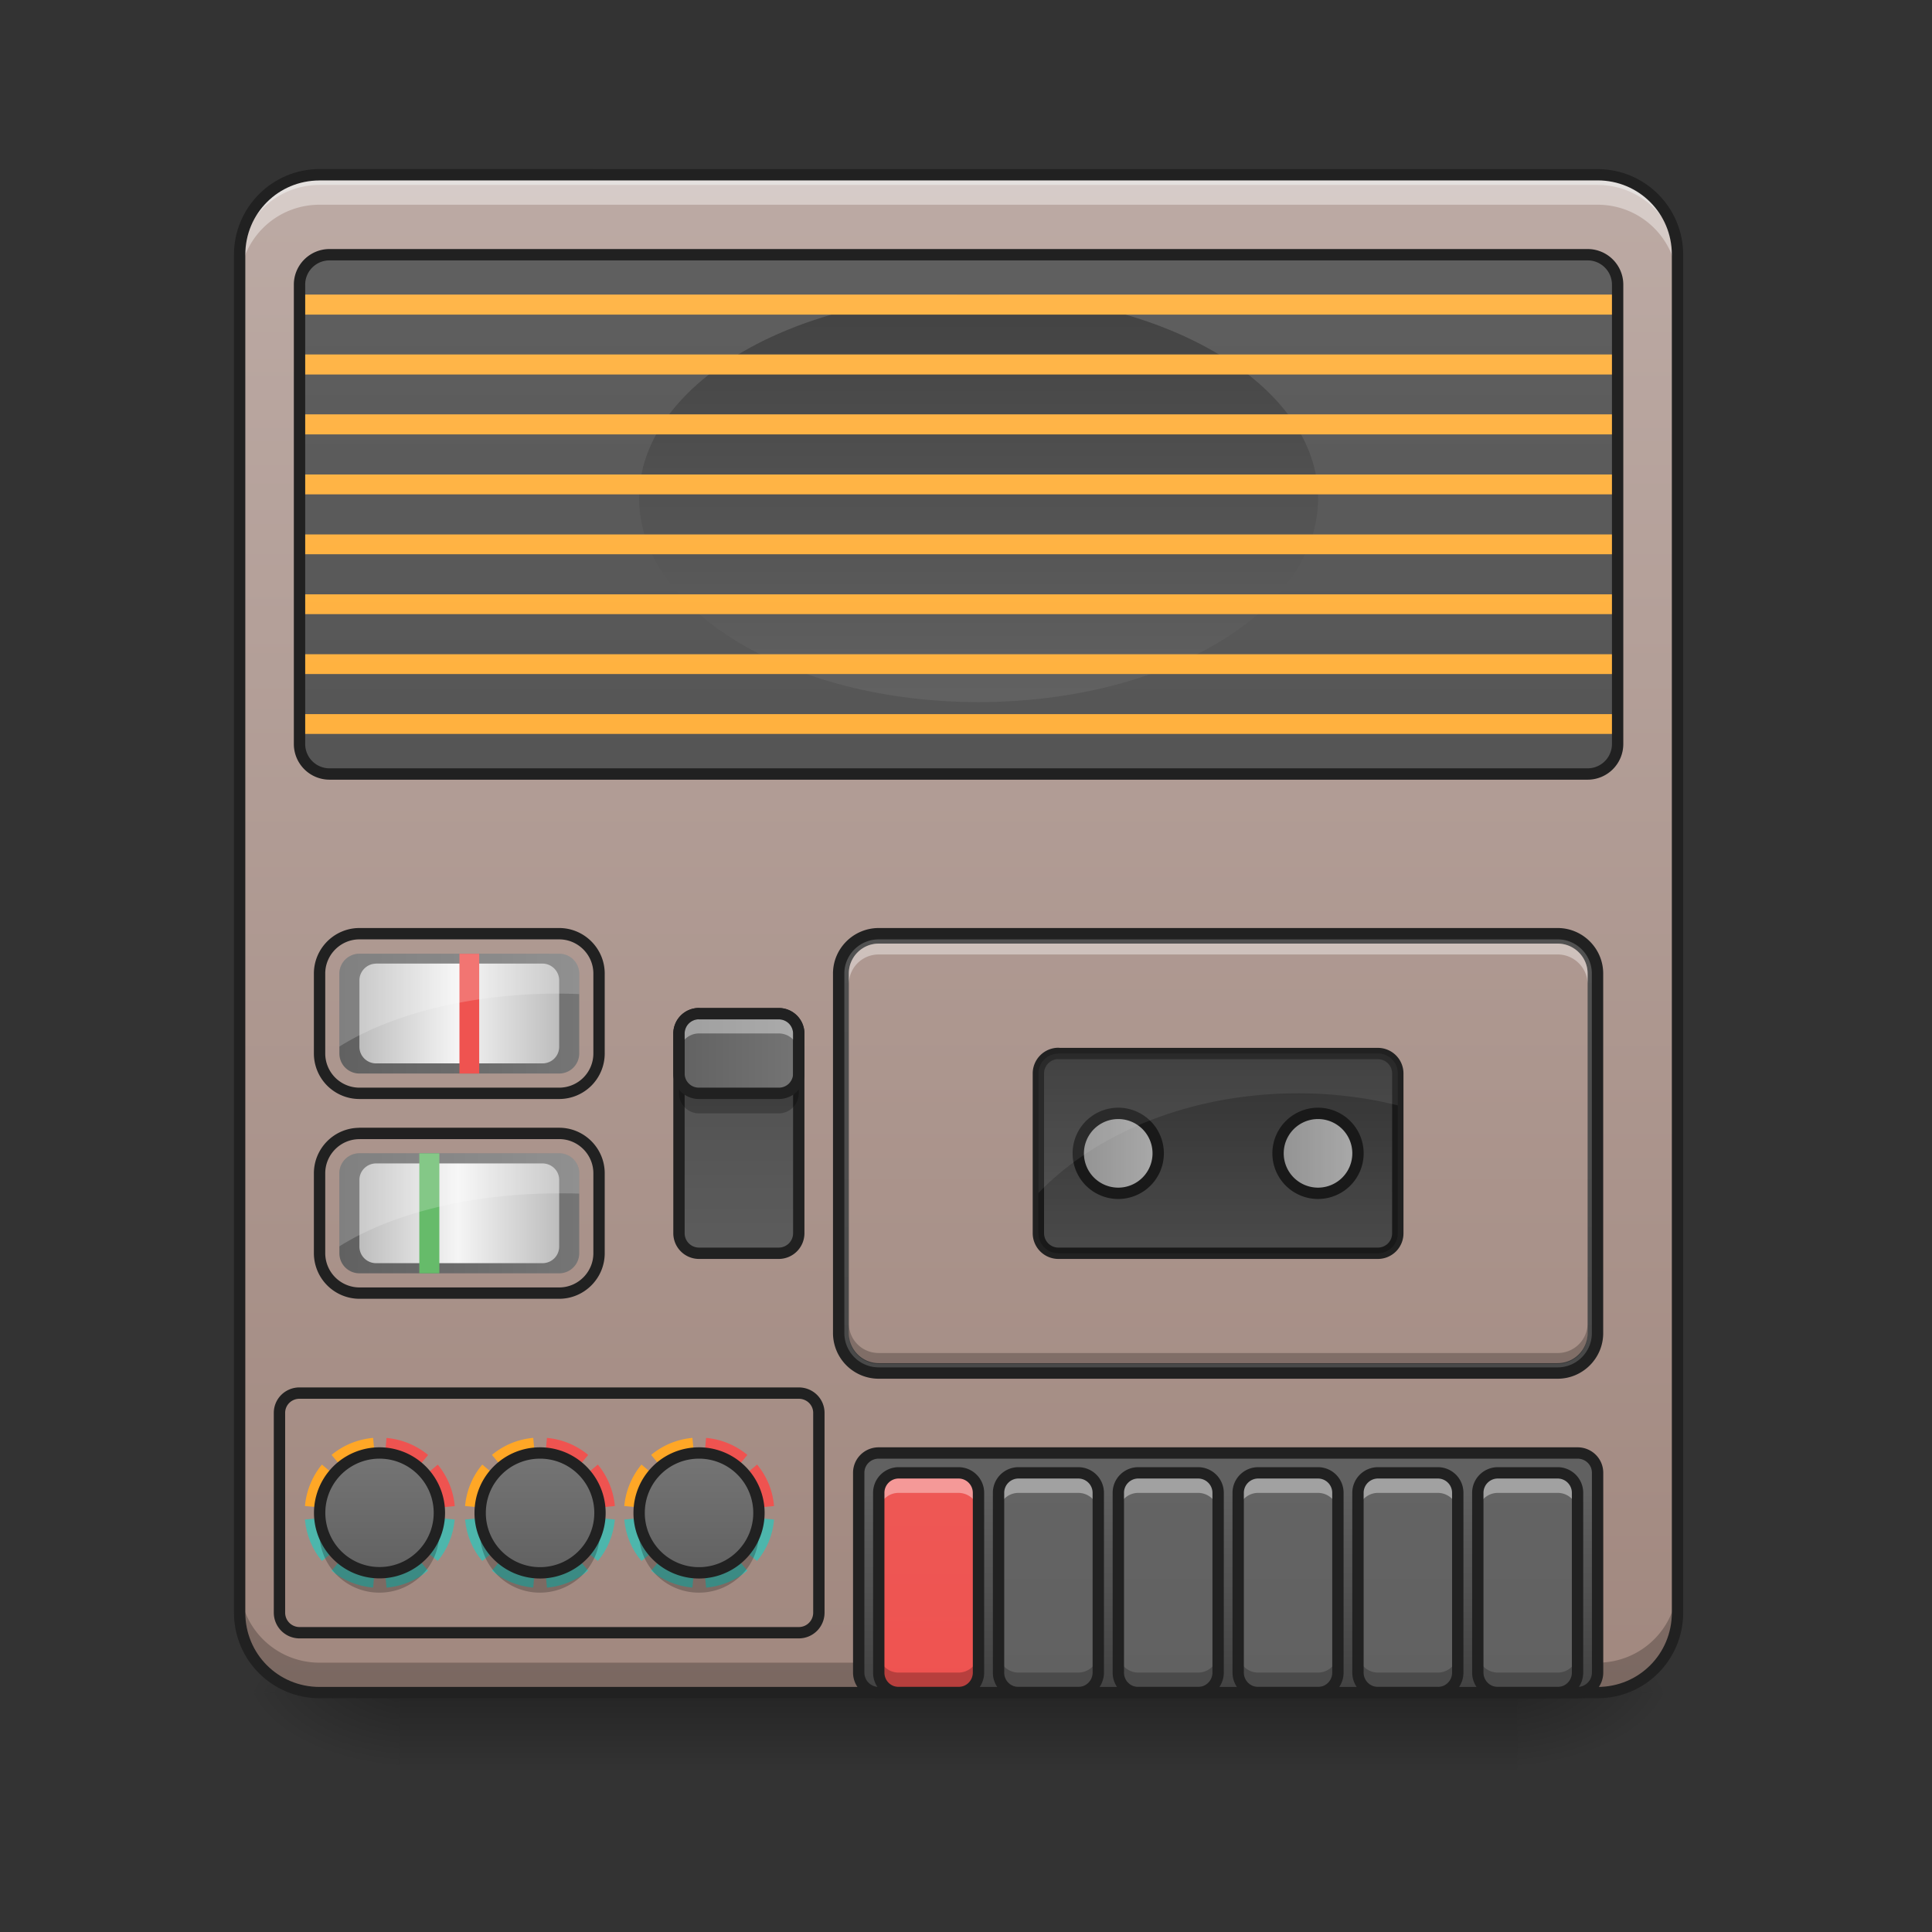 <svg height="32pt" viewBox="0 0 32 32" width="32pt" xmlns="http://www.w3.org/2000/svg" xmlns:xlink="http://www.w3.org/1999/xlink"><rect x="0" y="0" width="32" height="32" fill="#333333" stroke="none"/><linearGradient id="a" gradientUnits="userSpaceOnUse" x1="15.875" x2="15.875" y1="28.033" y2="29.356"><stop offset="0" stop-opacity=".275"/><stop offset="1" stop-opacity="0"/></linearGradient><linearGradient id="b"><stop offset="0" stop-opacity=".314"/><stop offset=".222" stop-opacity=".275"/><stop offset="1" stop-opacity="0"/></linearGradient><radialGradient id="c" cx="450.909" cy="189.579" gradientTransform="matrix(0 -.078 -.141 0 51.47 63.595)" gradientUnits="userSpaceOnUse" r="21.167" xlink:href="#b"/><radialGradient id="d" cx="450.909" cy="189.579" gradientTransform="matrix(0 .078 .141 0 -19.716 -7.527)" gradientUnits="userSpaceOnUse" r="21.167" xlink:href="#b"/><radialGradient id="e" cx="450.909" cy="189.579" gradientTransform="matrix(0 -.078 .141 0 -19.716 63.595)" gradientUnits="userSpaceOnUse" r="21.167" xlink:href="#b"/><radialGradient id="f" cx="450.909" cy="189.579" gradientTransform="matrix(0 .078 -.141 0 51.47 -7.527)" gradientUnits="userSpaceOnUse" r="21.167" xlink:href="#b"/><linearGradient id="g"><stop offset="0" stop-color="#bcaaa4"/><stop offset="1" stop-color="#a1887f"/></linearGradient><linearGradient id="h" gradientUnits="userSpaceOnUse" x1="15.214" x2="15.214" xlink:href="#g" y1="2.897" y2="28.033"/><linearGradient id="i"><stop offset="0" stop-color="#424242"/><stop offset="1" stop-color="#616161"/></linearGradient><linearGradient id="j" gradientUnits="userSpaceOnUse" x1="11.245" x2="11.245" xlink:href="#i" y1="28.034" y2="2.898"/><linearGradient id="k" gradientUnits="userSpaceOnUse" x1="20.505" x2="20.505" xlink:href="#i" y1="28.033" y2="24.725"/><linearGradient id="l" gradientUnits="userSpaceOnUse" x1="14.222" x2="14.222" y1="28.033" y2="2.897"><stop offset="0" stop-color="#ef5350"/><stop offset="1" stop-color="#e57373"/></linearGradient><linearGradient id="m"><stop offset="0" stop-color="#616161"/><stop offset="1" stop-color="#757575"/></linearGradient><linearGradient id="n" gradientUnits="userSpaceOnUse" x1="16.207" x2="16.207" xlink:href="#m" y1="28.033" y2="2.897"/><linearGradient id="o" gradientUnits="userSpaceOnUse" x1="18.192" x2="18.192" xlink:href="#m" y1="28.033" y2="2.897"/><linearGradient id="p" gradientUnits="userSpaceOnUse" x1="20.176" x2="20.176" xlink:href="#m" y1="28.033" y2="2.897"/><linearGradient id="q" gradientUnits="userSpaceOnUse" x1="22.161" x2="22.161" xlink:href="#m" y1="28.033" y2="2.897"/><linearGradient id="r" gradientUnits="userSpaceOnUse" x1="24.145" x2="24.145" xlink:href="#m" y1="28.033" y2="2.897"/><linearGradient id="s" gradientTransform="matrix(.059 0 0 .057 1.689 21.772)" gradientUnits="userSpaceOnUse" x1="150.225" x2="150.225" xlink:href="#g" y1="-332.179" y2="110.204"/><linearGradient id="t" gradientUnits="userSpaceOnUse" x1="20.836" x2="20.836" xlink:href="#i" y1="17.449" y2="20.757"/><linearGradient id="u" gradientUnits="userSpaceOnUse" x1="15.875" x2="15.875" xlink:href="#i" y1="28.033" y2="2.897"/><linearGradient id="v" gradientUnits="userSpaceOnUse" x1="15.874" x2="15.874" xlink:href="#i" y1="4.881" y2="11.495"/><linearGradient id="w" gradientUnits="userSpaceOnUse" x1="15.875" x2="15.875" y1="2.897" y2="28.033"><stop offset="0" stop-color="#ffb74d"/><stop offset="1" stop-color="#ffa726"/></linearGradient><linearGradient id="x" gradientUnits="userSpaceOnUse" x1="5.953" x2="5.953" xlink:href="#m" y1="26.048" y2="24.064"/><linearGradient id="y" gradientUnits="userSpaceOnUse" x1="8.613" x2="8.613" xlink:href="#m" y1="26.048" y2="24.064"/><linearGradient id="z" gradientUnits="userSpaceOnUse" x1="11.245" x2="11.245" xlink:href="#m" y1="26.048" y2="24.064"/><linearGradient id="A" gradientUnits="userSpaceOnUse" x1="12.237" x2="12.237" y1="20.757" y2="16.788"><stop offset="0" stop-color="#e0e0e0"/><stop offset="1" stop-color="#bdbdbd"/></linearGradient><linearGradient id="B" gradientUnits="userSpaceOnUse" x1="11.151" x2="13.323" xlink:href="#m" y1="17.449" y2="17.449"/><linearGradient id="C"><stop offset="0" stop-color="#bdbdbd"/><stop offset="1" stop-color="#e0e0e0"/></linearGradient><linearGradient id="D" gradientUnits="userSpaceOnUse" x1="21.073" x2="22.583" xlink:href="#C" y1="19.103" y2="19.103"/><linearGradient id="E" gradientUnits="userSpaceOnUse" x1="17.766" x2="19.276" xlink:href="#C" y1="19.103" y2="19.103"/><linearGradient id="F" gradientUnits="userSpaceOnUse" x1="5.622" x2="9.591" xlink:href="#m" y1="16.788" y2="16.788"/><linearGradient id="G"><stop offset="0" stop-color="#bdbdbd"/><stop offset=".493" stop-color="#f5f5f5"/><stop offset="1" stop-color="#bdbdbd"/></linearGradient><linearGradient id="H" gradientUnits="userSpaceOnUse" x1="5.953" x2="9.26" xlink:href="#G" y1="16.788" y2="16.788"/><linearGradient id="I" gradientUnits="userSpaceOnUse" x1="5.622" x2="9.591" xlink:href="#m" y1="20.095" y2="20.095"/><linearGradient id="J" gradientUnits="userSpaceOnUse" x1="5.953" x2="9.26" xlink:href="#G" y1="20.095" y2="20.095"/><path d="m6.613 28.035h18.524v1.32h-18.524zm0 0" fill="url(#a)"/><path d="m25.137 28.035h2.648v-1.324h-2.648zm0 0" fill="url(#c)"/><path d="m6.613 28.035h-2.643v1.32h2.644zm0 0" fill="url(#d)"/><path d="m6.613 28.035h-2.643v-1.324h2.644zm0 0" fill="url(#e)"/><path d="m25.137 28.035h2.648v1.32h-2.648zm0 0" fill="url(#f)"/><path d="m5.293 2.895h21.168c.73 0 1.324.593 1.324 1.324v22.491c0 .73-.594 1.324-1.324 1.324h-21.168c-.73 0-1.324-.594-1.324-1.324v-22.491c0-.73.594-1.324 1.324-1.324zm0 0" fill="url(#h)"/><path d="m5.293 2.895a1.32 1.32 0 0 0 -1.324 1.324v.164c0-.73.59-1.32 1.324-1.32h21.168c.734 0 1.324.59 1.324 1.32v-.164a1.32 1.32 0 0 0 -1.324-1.324zm0 0" fill="#e6e6e6" fill-opacity=".588"/><path d="m14.555 15.465h11.245c.363 0 .66.297.66.66v5.957c0 .363-.297.66-.66.66h-11.245a.663.663 0 0 1 -.664-.66v-5.957c0-.363.296-.66.664-.66zm0 0" fill="url(#j)"/><path d="m5.293 2.895a1.32 1.32 0 0 0 -1.324 1.324v.496c0-.735.59-1.324 1.324-1.324h21.168c.734 0 1.324.59 1.324 1.324v-.496a1.32 1.32 0 0 0 -1.324-1.324zm0 0" fill="#fff" fill-opacity=".392"/><path d="m5.293 28.035a1.32 1.32 0 0 1 -1.324-1.324v-.496c0 .734.59 1.324 1.324 1.324h21.168a1.32 1.32 0 0 0 1.324-1.324v.496a1.32 1.32 0 0 1 -1.324 1.324zm0 0" fill-opacity=".235"/><path d="m5.293 2.8c-.785 0-1.418.638-1.418 1.419v22.491c0 .785.633 1.418 1.418 1.418h21.168c.785 0 1.418-.633 1.418-1.418v-22.491c0-.782-.633-1.418-1.418-1.418zm0 .188h21.168c.684 0 1.23.547 1.23 1.23v22.493c0 .684-.546 1.23-1.23 1.23h-21.168c-.684 0-1.23-.546-1.23-1.23v-22.492c0-.684.546-1.23 1.23-1.23zm0 0" fill="#212121"/><path d="m14.555 24.066h11.574c.183 0 .332.145.332.329v3.308a.332.332 0 0 1 -.332.332h-11.574a.332.332 0 0 1 -.332-.332v-3.308c0-.184.148-.329.332-.329zm0 0" fill="url(#k)"/><path d="m14.883 24.395h.992c.184 0 .332.148.332.332v2.976a.332.332 0 0 1 -.332.332h-.992a.33.33 0 0 1 -.328-.332v-2.976a.33.33 0 0 1 .328-.332zm0 0" fill="url(#l)"/><path d="m14.883 24.395a.328.328 0 0 0 -.328.332v.332c0-.184.144-.332.328-.332h.992c.184 0 .332.148.332.332v-.332a.332.332 0 0 0 -.332-.332zm0 0" fill="#fff" fill-opacity=".392"/><path d="m14.883 28.035a.328.328 0 0 1 -.328-.332v-.332c0 .184.144.332.328.332h.992a.332.332 0 0 0 .332-.332v.332a.332.332 0 0 1 -.332.332zm0 0" fill-opacity=".235"/><path d="m14.883 24.395h.992c.184 0 .332.148.332.332v2.976a.332.332 0 0 1 -.332.332h-.992a.33.33 0 0 1 -.328-.332v-2.976a.33.33 0 0 1 .328-.332zm0 0" fill="none" stroke="#212121" stroke-linecap="round" stroke-linejoin="round" stroke-width=".188"/><path d="m16.867 24.395h.992c.184 0 .332.148.332.332v2.976a.332.332 0 0 1 -.332.332h-.992a.33.33 0 0 1 -.328-.332v-2.976a.33.33 0 0 1 .328-.332zm0 0" fill="url(#n)"/><path d="m16.867 24.395a.33.33 0 0 0 -.328.332v.332a.33.33 0 0 1 .328-.332h.992c.184 0 .332.148.332.332v-.332a.332.332 0 0 0 -.332-.332zm0 0" fill="#fff" fill-opacity=".392"/><path d="m16.867 28.035a.33.33 0 0 1 -.328-.332v-.332a.33.33 0 0 0 .328.332h.992a.332.332 0 0 0 .332-.332v.332a.332.332 0 0 1 -.332.332zm0 0" fill-opacity=".235"/><path d="m16.867 24.395h.992c.184 0 .332.148.332.332v2.976a.332.332 0 0 1 -.332.332h-.992a.33.33 0 0 1 -.328-.332v-2.976a.33.33 0 0 1 .328-.332zm0 0" fill="none" stroke="#212121" stroke-linecap="round" stroke-linejoin="round" stroke-width=".188"/><path d="m18.852 24.395h.992c.183 0 .332.148.332.332v2.976a.332.332 0 0 1 -.332.332h-.992a.33.33 0 0 1 -.329-.332v-2.976a.33.33 0 0 1 .329-.332zm0 0" fill="url(#o)"/><path d="m18.852 24.395a.33.33 0 0 0 -.329.332v.332a.33.33 0 0 1 .329-.332h.992c.183 0 .332.148.332.332v-.332a.332.332 0 0 0 -.332-.332zm0 0" fill="#fff" fill-opacity=".392"/><path d="m18.852 28.035a.33.33 0 0 1 -.329-.332v-.332a.33.33 0 0 0 .329.332h.992a.332.332 0 0 0 .332-.332v.332a.332.332 0 0 1 -.332.332zm0 0" fill-opacity=".235"/><path d="m18.852 24.395h.992c.183 0 .332.148.332.332v2.976a.332.332 0 0 1 -.332.332h-.992a.33.33 0 0 1 -.329-.332v-2.976a.33.33 0 0 1 .329-.332zm0 0" fill="none" stroke="#212121" stroke-linecap="round" stroke-linejoin="round" stroke-width=".188"/><path d="m20.84 24.395h.992a.33.33 0 0 1 .328.332v2.976a.33.33 0 0 1 -.328.332h-.992a.332.332 0 0 1 -.332-.332v-2.976c0-.184.148-.332.332-.332zm0 0" fill="url(#p)"/><path d="m20.84 24.395a.332.332 0 0 0 -.332.332v.332c0-.184.148-.332.332-.332h.992a.33.33 0 0 1 .328.332v-.332a.33.33 0 0 0 -.328-.332zm0 0" fill="#fff" fill-opacity=".392"/><path d="m20.84 28.035a.332.332 0 0 1 -.332-.332v-.332c0 .184.148.332.332.332h.992a.33.33 0 0 0 .328-.332v.332a.33.33 0 0 1 -.328.332zm0 0" fill-opacity=".235"/><path d="m20.84 24.395h.992a.33.33 0 0 1 .328.332v2.976a.33.33 0 0 1 -.328.332h-.992a.332.332 0 0 1 -.332-.332v-2.976c0-.184.148-.332.332-.332zm0 0" fill="none" stroke="#212121" stroke-linecap="round" stroke-linejoin="round" stroke-width=".188"/><path d="m22.824 24.395h.992a.33.33 0 0 1 .329.332v2.976a.33.33 0 0 1 -.329.332h-.992a.332.332 0 0 1 -.332-.332v-2.976c0-.184.149-.332.332-.332zm0 0" fill="url(#q)"/><path d="m22.824 24.395a.332.332 0 0 0 -.332.332v.332c0-.184.149-.332.332-.332h.992a.33.33 0 0 1 .329.332v-.332a.33.33 0 0 0 -.329-.332zm0 0" fill="#fff" fill-opacity=".392"/><path d="m22.824 28.035a.332.332 0 0 1 -.332-.332v-.332c0 .184.149.332.332.332h.992a.33.33 0 0 0 .329-.332v.332a.33.33 0 0 1 -.329.332zm0 0" fill-opacity=".235"/><path d="m22.824 24.395h.992a.33.33 0 0 1 .329.332v2.976a.33.33 0 0 1 -.329.332h-.992a.332.332 0 0 1 -.332-.332v-2.976c0-.184.149-.332.332-.332zm0 0" fill="none" stroke="#212121" stroke-linecap="round" stroke-linejoin="round" stroke-width=".188"/><path d="m24.809 24.395h.992a.33.33 0 0 1 .328.332v2.976a.33.33 0 0 1 -.328.332h-.992a.332.332 0 0 1 -.332-.332v-2.976c0-.184.148-.332.332-.332zm0 0" fill="url(#r)"/><path d="m24.809 24.395a.332.332 0 0 0 -.332.332v.332c0-.184.148-.332.332-.332h.992c.183 0 .328.148.328.332v-.332a.328.328 0 0 0 -.328-.332zm0 0" fill="#fff" fill-opacity=".392"/><path d="m24.809 28.035a.332.332 0 0 1 -.332-.332v-.332c0 .184.148.332.332.332h.992a.328.328 0 0 0 .328-.332v.332a.328.328 0 0 1 -.328.332zm0 0" fill-opacity=".235"/><g fill="none" stroke="#212121" stroke-linecap="round" stroke-width=".188"><path d="m24.809 24.395h.992a.33.33 0 0 1 .328.332v2.976a.33.33 0 0 1 -.328.332h-.992a.332.332 0 0 1 -.332-.332v-2.976c0-.184.148-.332.332-.332zm0 0" stroke-linejoin="round"/><path d="m14.555 24.066h11.574c.184 0 .332.145.332.329v3.308a.332.332 0 0 1 -.332.332h-11.574a.332.332 0 0 1 -.332-.332v-3.308c0-.184.148-.329.332-.329zm0 0" stroke-linejoin="round"/><path d="m14.555 15.465h11.245c.363 0 .66.297.66.66v5.957c0 .363-.297.66-.66.66h-11.245a.663.663 0 0 1 -.664-.66v-5.957c0-.363.297-.66.664-.66zm0 0"/></g><path d="m14.555 15.629h11.245c.273 0 .496.223.496.496v5.957a.497.497 0 0 1 -.496.496h-11.245a.497.497 0 0 1 -.496-.496v-5.957c0-.273.222-.496.496-.496zm0 0" fill="url(#s)"/><path d="m17.531 17.45h5.293a.33.33 0 0 1 .328.331v2.645a.33.33 0 0 1 -.328.332h-5.293a.332.332 0 0 1 -.332-.332v-2.646c0-.183.149-.332.332-.332zm0 0" fill="url(#t)"/><path d="m5.457 4.219h20.84c.273 0 .496.222.496.496v7.61a.497.497 0 0 1 -.496.495h-20.84a.497.497 0 0 1 -.496-.496v-7.61c0-.273.223-.495.496-.495zm0 0" fill="url(#u)"/><path d="m16.207 4.879c3.105 0 5.625 1.512 5.625 3.375s-2.52 3.375-5.625 3.375-5.621-1.512-5.621-3.375 2.516-3.375 5.621-3.375zm0 0" fill="url(#v)"/><path d="m4.96 4.879v.332h21.833v-.332zm0 .992v.332h21.833v-.332zm0 .992v.332h21.833v-.332zm0 .996v.329h21.833v-.329zm0 .993v.328h21.833v-.328zm0 .992v.328h21.833v-.328zm0 .992v.328h21.833v-.328zm0 .992v.328h21.833v-.328zm0 0" fill="url(#w)"/><path d="m6.29 25.059-1.24.109c.024.262.126.5.282.687zm0 0 .96.796c.156-.187.258-.425.281-.687zm0 0 .112 1.238c.262-.024.496-.125.688-.281zm0 0-.798.957c.188.156.426.257.688.28zm0 0" fill="#4db6ac"/><path d="m6.18 23.816c-.262.024-.5.125-.688.282l.793.953v-.051zm-.848.442a1.258 1.258 0 0 0 -.281.687l1.234.11zm0 0" fill="#ffa726"/><path d="m6.402 23.816-.112 1.244 1.242-.114a1.258 1.258 0 0 0 -.281-.687l-.96.8.8-.96a1.258 1.258 0 0 0 -.688-.282zm-.112 1.244-.005-.06v.05l.004.009-.004-.004zm0 0" fill="#ef5350"/><path d="m6.285 24.066a.991.991 0 1 1 .002 1.983.991.991 0 0 1 -.002-1.983zm0 0" fill="url(#x)"/><path d="m5.305 25.223a.989.989 0 0 0 .98 1.156.989.989 0 0 0 .977-1.156.991.991 0 0 1 -1.957 0zm0 0" fill-opacity=".235"/><path d="m6.285 24.066a.989.989 0 0 0 -.984 1.114.992.992 0 1 1 1.969 0 .989.989 0 0 0 -.984-1.113zm0 0" fill="#fff" fill-opacity=".392"/><path d="m6.285 24.066a.991.991 0 1 1 .002 1.983.991.991 0 0 1 -.002-1.983zm0 0" fill="none" stroke="#212121" stroke-linecap="round" stroke-linejoin="round" stroke-width=".188"/><path d="m8.945 25.059-1.242.109c.024.262.125.5.285.687zm0 0 .957.796c.157-.187.258-.425.282-.687zm0 0 .114 1.238c.257-.024.496-.125.683-.281zm0 0-.797.957c.188.156.422.257.684.28zm0 0" fill="#4db6ac"/><path d="m8.832 23.816a1.234 1.234 0 0 0 -.684.282l.793.953v-.051zm-.844.442c-.16.191-.261.426-.285.687l1.238.11zm0 0" fill="#ffa726"/><path d="m9.059 23.816-.114 1.243 1.239-.114a1.258 1.258 0 0 0 -.282-.687l-.957.8.797-.96a1.245 1.245 0 0 0 -.683-.282zm-.114 1.243-.004-.059v.05l.004.009-.004-.004zm0 0" fill="#ef5350"/><path d="m8.945 24.066a.991.991 0 1 1 0 1.985.991.991 0 0 1 -.992-.992c0-.551.442-.993.992-.993zm0 0" fill="url(#y)"/><path d="m7.965 25.223a.989.989 0 0 0 .98 1.156.991.991 0 0 0 .977-1.156.991.991 0 0 1 -1.957 0zm0 0" fill-opacity=".235"/><path d="m8.945 24.066a.989.989 0 0 0 -.984 1.114.992.992 0 1 1 1.969 0 .991.991 0 0 0 -.984-1.113zm0 0" fill="#fff" fill-opacity=".392"/><path d="m8.945 24.066a.991.991 0 1 1 0 1.985.991.991 0 0 1 -.992-.992c0-.551.442-.993.992-.993zm0 0" fill="none" stroke="#212121" stroke-linecap="round" stroke-linejoin="round" stroke-width=".188"/><path d="m11.582 25.059-1.242.109c.023.262.125.5.285.687zm0 0 .957.796c.156-.187.262-.425.281-.687zm0 0 .113 1.238c.258-.024.496-.125.684-.281zm0 0-.797.957c.188.156.426.257.684.28zm0 0" fill="#4db6ac"/><path d="m11.469 23.816a1.245 1.245 0 0 0 -.684.282l.793.953v-.051zm-.844.442a1.262 1.262 0 0 0 -.285.687l1.238.11zm0 0" fill="#ffa726"/><path d="m11.695 23.816-.113 1.243 1.238-.114a1.23 1.23 0 0 0 -.28-.687l-.958.8.797-.96a1.245 1.245 0 0 0 -.684-.282zm-.113 1.243-.004-.059v.05l.004.009-.004-.004zm0 0" fill="#ef5350"/><path d="m11.578 24.066a.991.991 0 1 1 0 1.985.991.991 0 0 1 -.992-.992c0-.551.441-.993.992-.993zm0 0" fill="url(#z)"/><path d="m10.598 25.223a.989.989 0 0 0 .98 1.156.991.991 0 0 0 .992-.992c0-.055-.008-.11-.015-.164a.991.991 0 0 1 -1.957 0zm0 0" fill-opacity=".235"/><path d="m11.578 24.066a.989.989 0 0 0 -.984 1.114.992.992 0 1 1 1.969 0 .991.991 0 0 0 -.984-1.113zm0 0" fill="#fff" fill-opacity=".392"/><path d="m11.578 24.066a.991.991 0 1 1 0 1.985.991.991 0 0 1 -.992-.992c0-.551.441-.993.992-.993zm0 0" fill="none" stroke="#212121" stroke-linecap="round" stroke-linejoin="round" stroke-width=".188"/><path d="m4.96 23.074h8.27c.184 0 .333.145.333.328v3.309a.332.332 0 0 1 -.333.332h-8.27a.332.332 0 0 1 -.331-.332v-3.309c0-.183.148-.328.332-.328zm0 0" fill="none" stroke="#212121" stroke-linecap="round" stroke-linejoin="round" stroke-width=".188"/><path d="m11.578 16.79h1.32a.33.33 0 0 1 .332.327v3.309a.332.332 0 0 1 -.332.332h-1.32a.332.332 0 0 1 -.332-.332v-3.309a.33.33 0 0 1 .332-.328zm0 0" fill="url(#A)"/><path d="m11.578 16.79h1.32a.33.33 0 0 1 .332.327v3.309a.332.332 0 0 1 -.332.332h-1.32a.332.332 0 0 1 -.332-.332v-3.309a.33.33 0 0 1 .332-.328zm0 0" fill-opacity=".588"/><path d="m11.578 16.79h1.32a.33.33 0 0 1 .332.327v.664a.328.328 0 0 1 -.332.328h-1.32a.328.328 0 0 1 -.332-.328v-.664a.33.33 0 0 1 .332-.328zm0 0" fill="url(#B)"/><path d="m11.578 16.79h1.32a.33.33 0 0 1 .332.327v3.309a.332.332 0 0 1 -.332.332h-1.32a.332.332 0 0 1 -.332-.332v-3.309a.33.33 0 0 1 .332-.328zm0 0" fill="none" stroke="#212121" stroke-linecap="round" stroke-linejoin="round" stroke-width=".188"/><path d="m11.578 16.79a.33.33 0 0 0 -.332.327v.332c0-.183.149-.332.332-.332h1.32c.184 0 .332.149.332.332v-.332a.33.33 0 0 0 -.332-.328zm0 0" fill="#fff" fill-opacity=".392"/><path d="m11.578 18.441a.332.332 0 0 1 -.332-.332v-.328c0 .184.149.328.332.328h1.32a.328.328 0 0 0 .332-.328v.328a.332.332 0 0 1 -.332.332zm0 0" fill-opacity=".235"/><path d="m11.578 16.79h1.32a.33.33 0 0 1 .332.327v.664a.328.328 0 0 1 -.332.328h-1.32a.328.328 0 0 1 -.332-.328v-.664a.33.33 0 0 1 .332-.328zm0 0" fill="none" stroke="#212121" stroke-linecap="round" stroke-linejoin="round" stroke-width=".188"/><path d="m21.832 18.441a.662.662 0 1 1 -.003 1.324.662.662 0 0 1 .003-1.324zm0 0" fill="url(#D)"/><path d="m18.523 18.441a.662.662 0 1 1 -.003 1.324.662.662 0 0 1 .003-1.324zm0 0" fill="url(#E)"/><path d="m17.531 17.45h5.293a.33.33 0 0 1 .328.331v2.645a.33.33 0 0 1 -.328.332h-5.293a.332.332 0 0 1 -.332-.332v-2.646c0-.183.149-.332.332-.332zm0 0" fill="none" stroke="#212121" stroke-linecap="round" stroke-linejoin="round" stroke-width=".188"/><path d="m21.832 18.441a.662.662 0 1 1 -.003 1.324.662.662 0 0 1 .003-1.324zm-3.309 0a.662.662 0 1 1 -.003 1.324.662.662 0 0 1 .003-1.324zm0 0" fill="none" stroke="#212121" stroke-linecap="round" stroke-linejoin="round" stroke-width=".188"/><path d="m17.531 17.45h5.293a.33.33 0 0 1 .328.331v2.645a.33.33 0 0 1 -.328.332h-5.293a.332.332 0 0 1 -.332-.332v-2.646c0-.183.149-.332.332-.332zm0 0" fill-opacity=".235"/><path d="m5.953 15.465h3.309c.363 0 .66.297.66.66v1.324a.66.66 0 0 1 -.66.66h-3.309a.66.66 0 0 1 -.66-.66v-1.324c0-.363.297-.66.66-.66zm0 0" fill="none" stroke="#212121" stroke-linecap="round" stroke-linejoin="round" stroke-width=".188"/><path d="m5.953 15.797h3.309a.33.33 0 0 1 .332.328v1.324a.332.332 0 0 1 -.332.332h-3.309a.332.332 0 0 1 -.332-.332v-1.324a.33.33 0 0 1 .332-.328zm0 0" fill="url(#F)"/><path d="m6.23 15.96h2.754c.153 0 .278.126.278.278v1.102a.275.275 0 0 1 -.278.273h-2.754a.275.275 0 0 1 -.277-.273v-1.102c0-.152.125-.277.277-.277zm0 0" fill="url(#H)"/><path d="m7.61 15.797h.327v1.984h-.327zm0 0" fill="#ef5350"/><path d="m5.953 15.797a.328.328 0 0 0 -.332.328v1.21c.848-.534 2.16-.878 3.64-.878.11 0 .223.004.333.008v-.34a.328.328 0 0 0 -.332-.328zm0 0" fill="#fff" fill-opacity=".196"/><path d="m5.953 18.773h3.309c.363 0 .66.297.66.66v1.325c0 .363-.297.66-.66.66h-3.309a.662.662 0 0 1 -.66-.66v-1.324c0-.364.297-.66.66-.66zm0 0" fill="none" stroke="#212121" stroke-linecap="round" stroke-linejoin="round" stroke-width=".188"/><path d="m5.953 19.102h3.309c.183 0 .332.148.332.332v1.324a.332.332 0 0 1 -.332.332h-3.309a.332.332 0 0 1 -.332-.332v-1.324c0-.184.149-.332.332-.332zm0 0" fill="url(#I)"/><path d="m6.23 19.27h2.754c.153 0 .278.12.278.273v1.105a.275.275 0 0 1 -.278.274h-2.754a.275.275 0 0 1 -.277-.274v-1.105c0-.152.125-.273.277-.273zm0 0" fill="url(#J)"/><path d="m6.945 19.102h.332v1.988h-.332zm0 0" fill="#66bb6a"/><path d="m5.953 19.102a.332.332 0 0 0 -.332.332v1.21c.848-.535 2.16-.878 3.64-.878.11 0 .223 0 .333.004v-.336a.332.332 0 0 0 -.332-.332zm0 0" fill="#fff" fill-opacity=".196"/><path d="m5.457 4.219h20.84c.273 0 .496.222.496.496v7.61a.497.497 0 0 1 -.496.495h-20.84a.497.497 0 0 1 -.496-.496v-7.61c0-.273.223-.495.496-.495zm0 0" fill="none" stroke="#212121" stroke-linecap="round" stroke-linejoin="round" stroke-width=".188"/><path d="m14.555 15.629a.494.494 0 0 0 -.496.496v.18c0-.274.218-.496.496-.496h11.245c.273 0 .496.222.496.496v-.18a.497.497 0 0 0 -.496-.496zm0 0" fill="#fff" fill-opacity=".392"/><path d="m14.555 22.59a.492.492 0 0 1 -.496-.496v-.18c0 .277.218.496.496.496h11.245a.494.494 0 0 0 .496-.496v.18a.494.494 0 0 1 -.496.496zm0 0" fill-opacity=".235"/><path d="m17.531 17.45a.332.332 0 0 0 -.332.331v1.98c.961-1 2.524-1.652 4.301-1.652.578 0 1.133.07 1.652.2v-.528a.33.33 0 0 0 -.328-.332zm0 0" fill="#fff" fill-opacity=".078"/></svg>